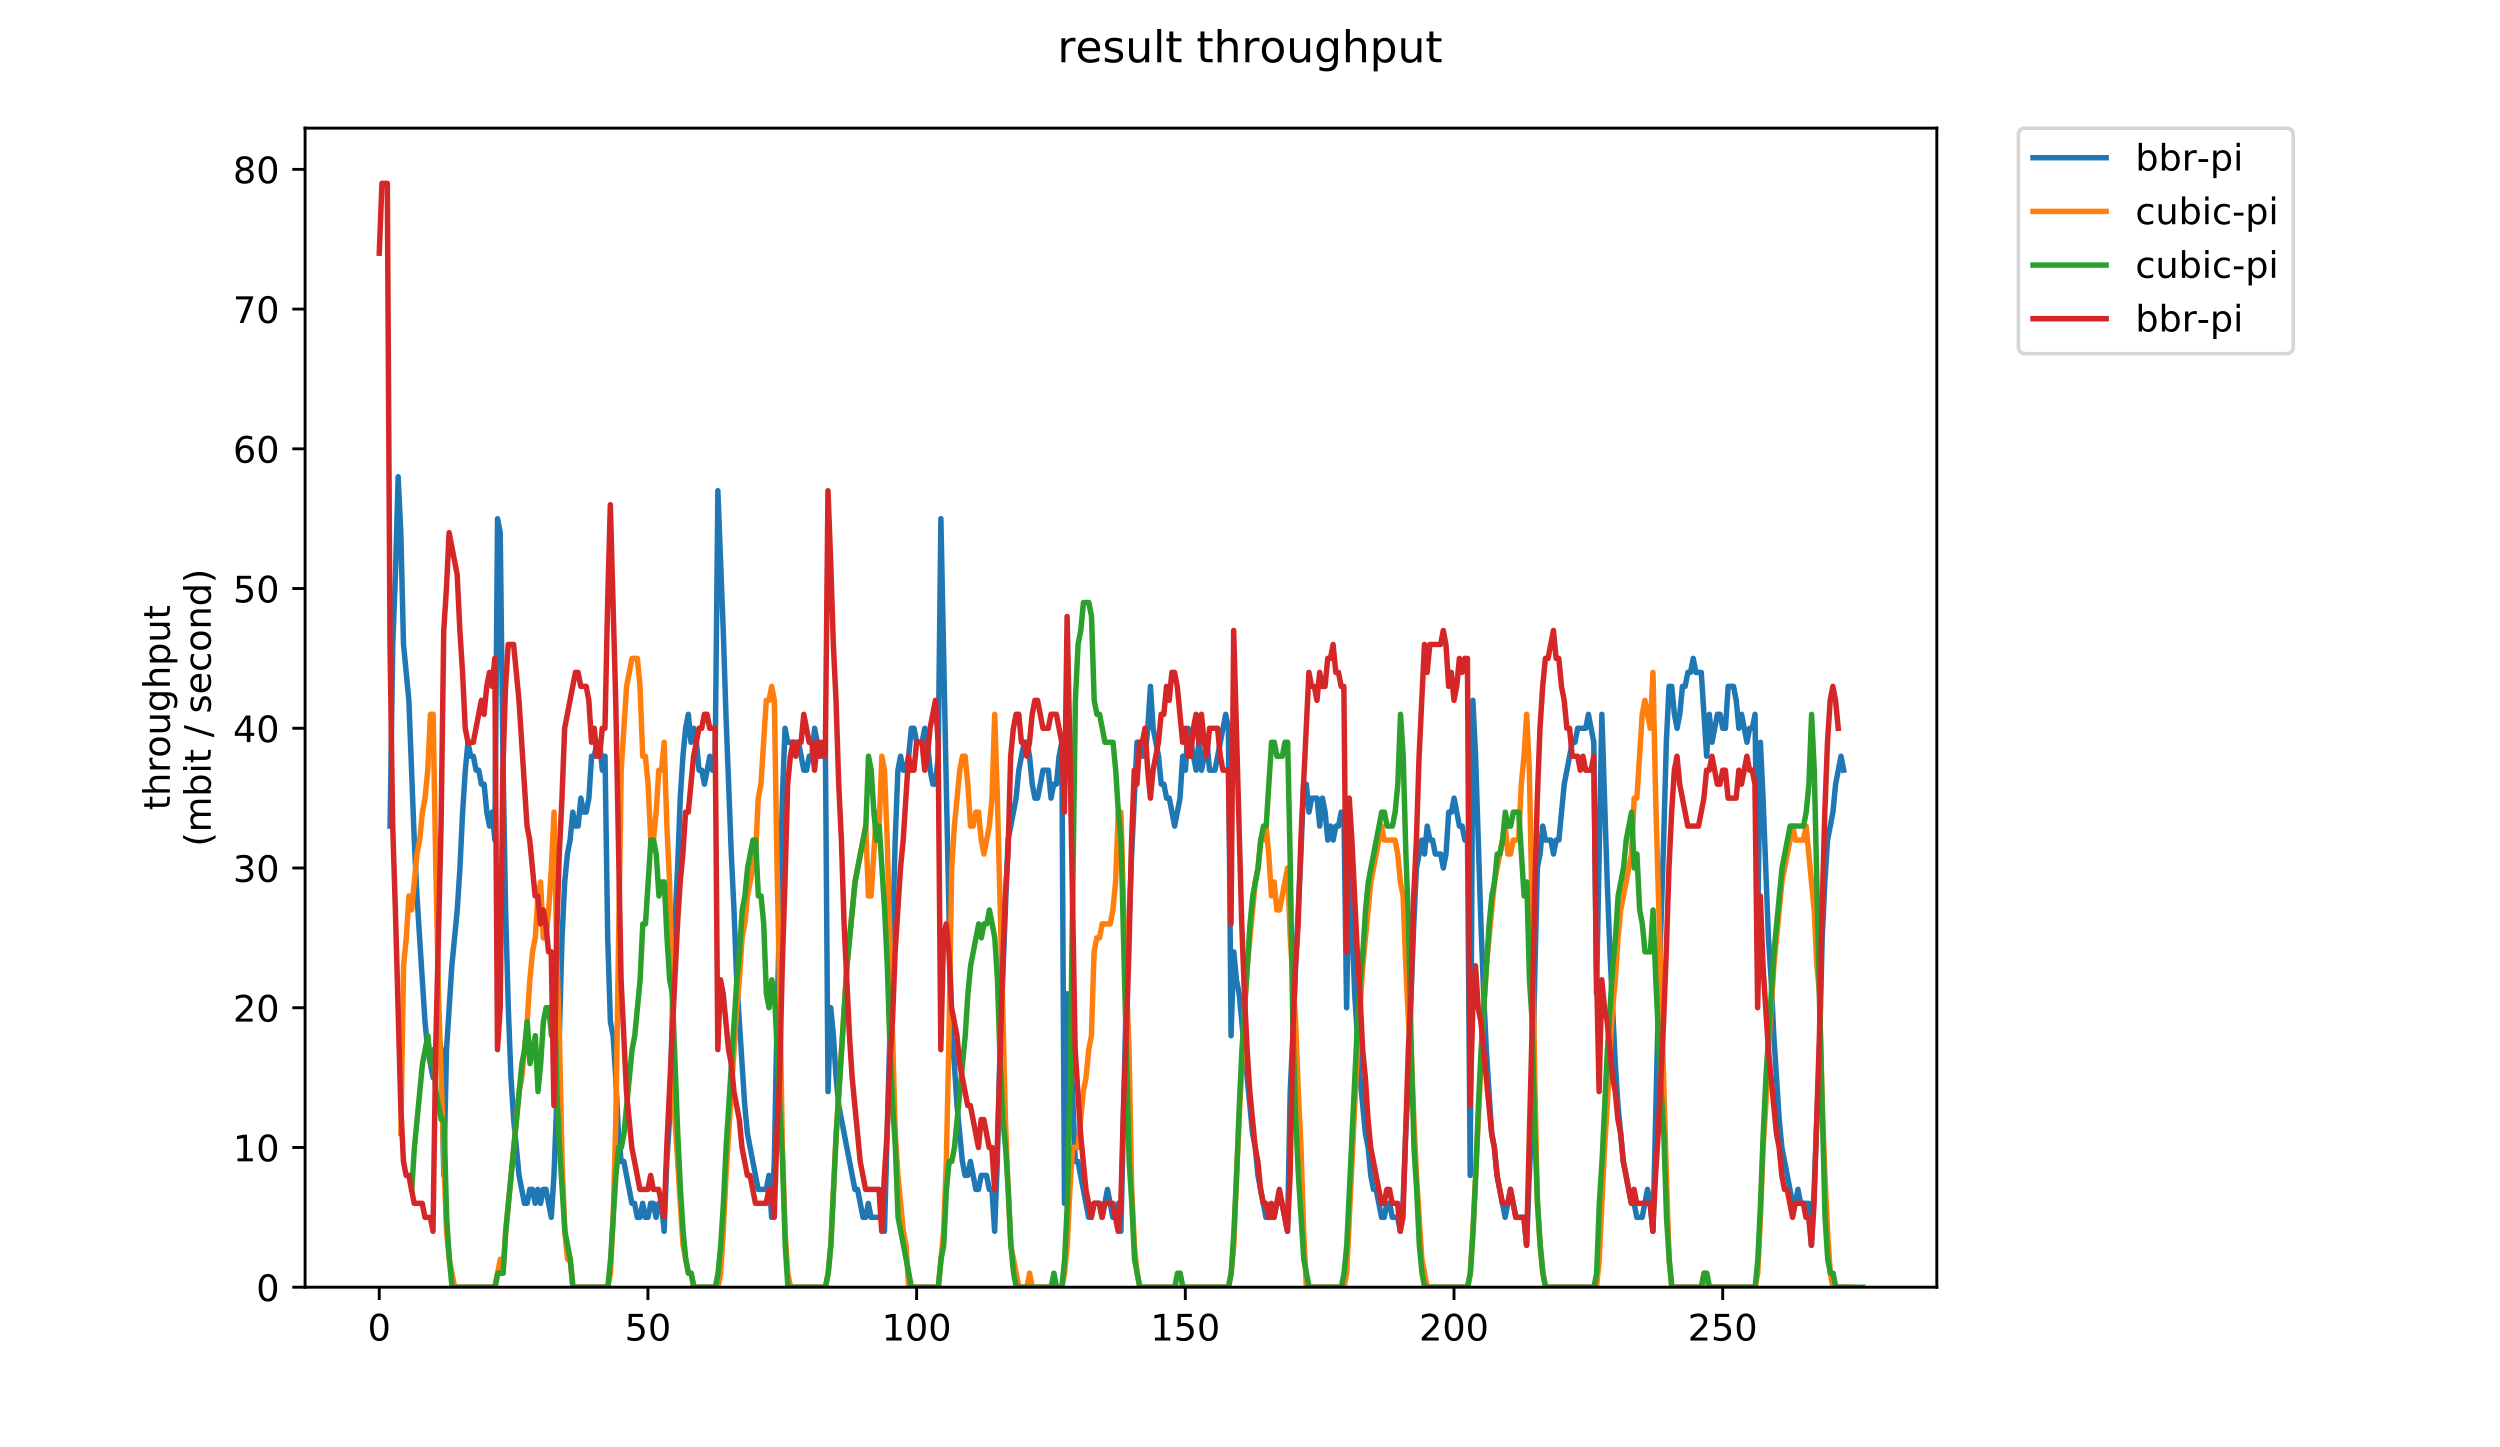 <?xml version="1.0" encoding="utf-8" standalone="no"?>
<!DOCTYPE svg PUBLIC "-//W3C//DTD SVG 1.1//EN"
  "http://www.w3.org/Graphics/SVG/1.1/DTD/svg11.dtd">
<!-- Created with matplotlib (https://matplotlib.org/) -->
<svg height="396pt" version="1.1" viewBox="0 0 684 396" width="684pt" xmlns="http://www.w3.org/2000/svg" xmlns:xlink="http://www.w3.org/1999/xlink">
 <defs>
  <style type="text/css">
*{stroke-linecap:butt;stroke-linejoin:round;}
  </style>
 </defs>
 <g id="figure_1">
  <g id="patch_1">
   <path d="M 0 396 
L 684 396 
L 684 0 
L 0 0 
z
" style="fill:#ffffff;"/>
  </g>
  <g id="axes_1">
   <g id="patch_2">
    <path d="M 83.472 352.174 
L 529.913 352.174 
L 529.913 35.062 
L 83.472 35.062 
z
" style="fill:#ffffff;"/>
   </g>
   <g id="matplotlib.axis_1">
    <g id="xtick_1">
     <g id="line2d_1">
      <defs>
       <path d="M 0 0 
L 0 3.5 
" id="m34a1f34548" style="stroke:#000000;stroke-width:0.8;"/>
      </defs>
      <g>
       <use style="stroke:#000000;stroke-width:0.8;" x="103.762" xlink:href="#m34a1f34548" y="352.174"/>
      </g>
     </g>
     <g id="text_1">
      <!-- 0 -->
      <defs>
       <path d="M 31.781 66.406 
Q 24.172 66.406 20.328 58.906 
Q 16.5 51.422 16.5 36.375 
Q 16.5 21.391 20.328 13.891 
Q 24.172 6.391 31.781 6.391 
Q 39.453 6.391 43.281 13.891 
Q 47.125 21.391 47.125 36.375 
Q 47.125 51.422 43.281 58.906 
Q 39.453 66.406 31.781 66.406 
z
M 31.781 74.219 
Q 44.047 74.219 50.516 64.516 
Q 56.984 54.828 56.984 36.375 
Q 56.984 17.969 50.516 8.266 
Q 44.047 -1.422 31.781 -1.422 
Q 19.531 -1.422 13.062 8.266 
Q 6.594 17.969 6.594 36.375 
Q 6.594 54.828 13.062 64.516 
Q 19.531 74.219 31.781 74.219 
z
" id="DejaVuSans-48"/>
      </defs>
      <g transform="translate(100.581 366.773)scale(0.1 -0.1)">
       <use xlink:href="#DejaVuSans-48"/>
      </g>
     </g>
    </g>
    <g id="xtick_2">
     <g id="line2d_2">
      <g>
       <use style="stroke:#000000;stroke-width:0.8;" x="177.275" xlink:href="#m34a1f34548" y="352.174"/>
      </g>
     </g>
     <g id="text_2">
      <!-- 50 -->
      <defs>
       <path d="M 10.797 72.906 
L 49.516 72.906 
L 49.516 64.594 
L 19.828 64.594 
L 19.828 46.734 
Q 21.969 47.469 24.109 47.828 
Q 26.266 48.188 28.422 48.188 
Q 40.625 48.188 47.75 41.5 
Q 54.891 34.812 54.891 23.391 
Q 54.891 11.625 47.562 5.094 
Q 40.234 -1.422 26.906 -1.422 
Q 22.312 -1.422 17.547 -0.641 
Q 12.797 0.141 7.719 1.703 
L 7.719 11.625 
Q 12.109 9.234 16.797 8.062 
Q 21.484 6.891 26.703 6.891 
Q 35.156 6.891 40.078 11.328 
Q 45.016 15.766 45.016 23.391 
Q 45.016 31 40.078 35.438 
Q 35.156 39.891 26.703 39.891 
Q 22.75 39.891 18.812 39.016 
Q 14.891 38.141 10.797 36.281 
z
" id="DejaVuSans-53"/>
      </defs>
      <g transform="translate(170.913 366.773)scale(0.1 -0.1)">
       <use xlink:href="#DejaVuSans-53"/>
       <use x="63.623" xlink:href="#DejaVuSans-48"/>
      </g>
     </g>
    </g>
    <g id="xtick_3">
     <g id="line2d_3">
      <g>
       <use style="stroke:#000000;stroke-width:0.8;" x="250.788" xlink:href="#m34a1f34548" y="352.174"/>
      </g>
     </g>
     <g id="text_3">
      <!-- 100 -->
      <defs>
       <path d="M 12.406 8.297 
L 28.516 8.297 
L 28.516 63.922 
L 10.984 60.406 
L 10.984 69.391 
L 28.422 72.906 
L 38.281 72.906 
L 38.281 8.297 
L 54.391 8.297 
L 54.391 0 
L 12.406 0 
z
" id="DejaVuSans-49"/>
      </defs>
      <g transform="translate(241.244 366.773)scale(0.1 -0.1)">
       <use xlink:href="#DejaVuSans-49"/>
       <use x="63.623" xlink:href="#DejaVuSans-48"/>
       <use x="127.246" xlink:href="#DejaVuSans-48"/>
      </g>
     </g>
    </g>
    <g id="xtick_4">
     <g id="line2d_4">
      <g>
       <use style="stroke:#000000;stroke-width:0.8;" x="324.301" xlink:href="#m34a1f34548" y="352.174"/>
      </g>
     </g>
     <g id="text_4">
      <!-- 150 -->
      <g transform="translate(314.757 366.773)scale(0.1 -0.1)">
       <use xlink:href="#DejaVuSans-49"/>
       <use x="63.623" xlink:href="#DejaVuSans-53"/>
       <use x="127.246" xlink:href="#DejaVuSans-48"/>
      </g>
     </g>
    </g>
    <g id="xtick_5">
     <g id="line2d_5">
      <g>
       <use style="stroke:#000000;stroke-width:0.8;" x="397.814" xlink:href="#m34a1f34548" y="352.174"/>
      </g>
     </g>
     <g id="text_5">
      <!-- 200 -->
      <defs>
       <path d="M 19.188 8.297 
L 53.609 8.297 
L 53.609 0 
L 7.328 0 
L 7.328 8.297 
Q 12.938 14.109 22.625 23.891 
Q 32.328 33.688 34.812 36.531 
Q 39.547 41.844 41.422 45.531 
Q 43.312 49.219 43.312 52.781 
Q 43.312 58.594 39.234 62.25 
Q 35.156 65.922 28.609 65.922 
Q 23.969 65.922 18.812 64.312 
Q 13.672 62.703 7.812 59.422 
L 7.812 69.391 
Q 13.766 71.781 18.938 73 
Q 24.125 74.219 28.422 74.219 
Q 39.75 74.219 46.484 68.547 
Q 53.219 62.891 53.219 53.422 
Q 53.219 48.922 51.531 44.891 
Q 49.859 40.875 45.406 35.406 
Q 44.188 33.984 37.641 27.219 
Q 31.109 20.453 19.188 8.297 
z
" id="DejaVuSans-50"/>
      </defs>
      <g transform="translate(388.271 366.773)scale(0.1 -0.1)">
       <use xlink:href="#DejaVuSans-50"/>
       <use x="63.623" xlink:href="#DejaVuSans-48"/>
       <use x="127.246" xlink:href="#DejaVuSans-48"/>
      </g>
     </g>
    </g>
    <g id="xtick_6">
     <g id="line2d_6">
      <g>
       <use style="stroke:#000000;stroke-width:0.8;" x="471.327" xlink:href="#m34a1f34548" y="352.174"/>
      </g>
     </g>
     <g id="text_6">
      <!-- 250 -->
      <g transform="translate(461.784 366.773)scale(0.1 -0.1)">
       <use xlink:href="#DejaVuSans-50"/>
       <use x="63.623" xlink:href="#DejaVuSans-53"/>
       <use x="127.246" xlink:href="#DejaVuSans-48"/>
      </g>
     </g>
    </g>
   </g>
   <g id="matplotlib.axis_2">
    <g id="ytick_1">
     <g id="line2d_7">
      <defs>
       <path d="M 0 0 
L -3.5 0 
" id="m0cff75d500" style="stroke:#000000;stroke-width:0.8;"/>
      </defs>
      <g>
       <use style="stroke:#000000;stroke-width:0.8;" x="83.472" xlink:href="#m0cff75d500" y="352.174"/>
      </g>
     </g>
     <g id="text_7">
      <!-- 0 -->
      <g transform="translate(70.11 355.973)scale(0.1 -0.1)">
       <use xlink:href="#DejaVuSans-48"/>
      </g>
     </g>
    </g>
    <g id="ytick_2">
     <g id="line2d_8">
      <g>
       <use style="stroke:#000000;stroke-width:0.8;" x="83.472" xlink:href="#m0cff75d500" y="313.945"/>
      </g>
     </g>
     <g id="text_8">
      <!-- 10 -->
      <g transform="translate(63.747 317.744)scale(0.1 -0.1)">
       <use xlink:href="#DejaVuSans-49"/>
       <use x="63.623" xlink:href="#DejaVuSans-48"/>
      </g>
     </g>
    </g>
    <g id="ytick_3">
     <g id="line2d_9">
      <g>
       <use style="stroke:#000000;stroke-width:0.8;" x="83.472" xlink:href="#m0cff75d500" y="275.716"/>
      </g>
     </g>
     <g id="text_9">
      <!-- 20 -->
      <g transform="translate(63.747 279.515)scale(0.1 -0.1)">
       <use xlink:href="#DejaVuSans-50"/>
       <use x="63.623" xlink:href="#DejaVuSans-48"/>
      </g>
     </g>
    </g>
    <g id="ytick_4">
     <g id="line2d_10">
      <g>
       <use style="stroke:#000000;stroke-width:0.8;" x="83.472" xlink:href="#m0cff75d500" y="237.486"/>
      </g>
     </g>
     <g id="text_10">
      <!-- 30 -->
      <defs>
       <path d="M 40.578 39.312 
Q 47.656 37.797 51.625 33 
Q 55.609 28.219 55.609 21.188 
Q 55.609 10.406 48.188 4.484 
Q 40.766 -1.422 27.094 -1.422 
Q 22.516 -1.422 17.656 -0.516 
Q 12.797 0.391 7.625 2.203 
L 7.625 11.719 
Q 11.719 9.328 16.594 8.109 
Q 21.484 6.891 26.812 6.891 
Q 36.078 6.891 40.938 10.547 
Q 45.797 14.203 45.797 21.188 
Q 45.797 27.641 41.281 31.266 
Q 36.766 34.906 28.719 34.906 
L 20.219 34.906 
L 20.219 43.016 
L 29.109 43.016 
Q 36.375 43.016 40.234 45.922 
Q 44.094 48.828 44.094 54.297 
Q 44.094 59.906 40.109 62.906 
Q 36.141 65.922 28.719 65.922 
Q 24.656 65.922 20.016 65.031 
Q 15.375 64.156 9.812 62.312 
L 9.812 71.094 
Q 15.438 72.656 20.344 73.438 
Q 25.25 74.219 29.594 74.219 
Q 40.828 74.219 47.359 69.109 
Q 53.906 64.016 53.906 55.328 
Q 53.906 49.266 50.438 45.094 
Q 46.969 40.922 40.578 39.312 
z
" id="DejaVuSans-51"/>
      </defs>
      <g transform="translate(63.747 241.286)scale(0.1 -0.1)">
       <use xlink:href="#DejaVuSans-51"/>
       <use x="63.623" xlink:href="#DejaVuSans-48"/>
      </g>
     </g>
    </g>
    <g id="ytick_5">
     <g id="line2d_11">
      <g>
       <use style="stroke:#000000;stroke-width:0.8;" x="83.472" xlink:href="#m0cff75d500" y="199.257"/>
      </g>
     </g>
     <g id="text_11">
      <!-- 40 -->
      <defs>
       <path d="M 37.797 64.312 
L 12.891 25.391 
L 37.797 25.391 
z
M 35.203 72.906 
L 47.609 72.906 
L 47.609 25.391 
L 58.016 25.391 
L 58.016 17.188 
L 47.609 17.188 
L 47.609 0 
L 37.797 0 
L 37.797 17.188 
L 4.891 17.188 
L 4.891 26.703 
z
" id="DejaVuSans-52"/>
      </defs>
      <g transform="translate(63.747 203.056)scale(0.1 -0.1)">
       <use xlink:href="#DejaVuSans-52"/>
       <use x="63.623" xlink:href="#DejaVuSans-48"/>
      </g>
     </g>
    </g>
    <g id="ytick_6">
     <g id="line2d_12">
      <g>
       <use style="stroke:#000000;stroke-width:0.8;" x="83.472" xlink:href="#m0cff75d500" y="161.028"/>
      </g>
     </g>
     <g id="text_12">
      <!-- 50 -->
      <g transform="translate(63.747 164.827)scale(0.1 -0.1)">
       <use xlink:href="#DejaVuSans-53"/>
       <use x="63.623" xlink:href="#DejaVuSans-48"/>
      </g>
     </g>
    </g>
    <g id="ytick_7">
     <g id="line2d_13">
      <g>
       <use style="stroke:#000000;stroke-width:0.8;" x="83.472" xlink:href="#m0cff75d500" y="122.799"/>
      </g>
     </g>
     <g id="text_13">
      <!-- 60 -->
      <defs>
       <path d="M 33.016 40.375 
Q 26.375 40.375 22.484 35.828 
Q 18.609 31.297 18.609 23.391 
Q 18.609 15.531 22.484 10.953 
Q 26.375 6.391 33.016 6.391 
Q 39.656 6.391 43.531 10.953 
Q 47.406 15.531 47.406 23.391 
Q 47.406 31.297 43.531 35.828 
Q 39.656 40.375 33.016 40.375 
z
M 52.594 71.297 
L 52.594 62.312 
Q 48.875 64.062 45.094 64.984 
Q 41.312 65.922 37.594 65.922 
Q 27.828 65.922 22.672 59.328 
Q 17.531 52.734 16.797 39.406 
Q 19.672 43.656 24.016 45.922 
Q 28.375 48.188 33.594 48.188 
Q 44.578 48.188 50.953 41.516 
Q 57.328 34.859 57.328 23.391 
Q 57.328 12.156 50.688 5.359 
Q 44.047 -1.422 33.016 -1.422 
Q 20.359 -1.422 13.672 8.266 
Q 6.984 17.969 6.984 36.375 
Q 6.984 53.656 15.188 63.938 
Q 23.391 74.219 37.203 74.219 
Q 40.922 74.219 44.703 73.484 
Q 48.484 72.75 52.594 71.297 
z
" id="DejaVuSans-54"/>
      </defs>
      <g transform="translate(63.747 126.598)scale(0.1 -0.1)">
       <use xlink:href="#DejaVuSans-54"/>
       <use x="63.623" xlink:href="#DejaVuSans-48"/>
      </g>
     </g>
    </g>
    <g id="ytick_8">
     <g id="line2d_14">
      <g>
       <use style="stroke:#000000;stroke-width:0.8;" x="83.472" xlink:href="#m0cff75d500" y="84.569"/>
      </g>
     </g>
     <g id="text_14">
      <!-- 70 -->
      <defs>
       <path d="M 8.203 72.906 
L 55.078 72.906 
L 55.078 68.703 
L 28.609 0 
L 18.312 0 
L 43.219 64.594 
L 8.203 64.594 
z
" id="DejaVuSans-55"/>
      </defs>
      <g transform="translate(63.747 88.369)scale(0.1 -0.1)">
       <use xlink:href="#DejaVuSans-55"/>
       <use x="63.623" xlink:href="#DejaVuSans-48"/>
      </g>
     </g>
    </g>
    <g id="ytick_9">
     <g id="line2d_15">
      <g>
       <use style="stroke:#000000;stroke-width:0.8;" x="83.472" xlink:href="#m0cff75d500" y="46.34"/>
      </g>
     </g>
     <g id="text_15">
      <!-- 80 -->
      <defs>
       <path d="M 31.781 34.625 
Q 24.75 34.625 20.719 30.859 
Q 16.703 27.094 16.703 20.516 
Q 16.703 13.922 20.719 10.156 
Q 24.75 6.391 31.781 6.391 
Q 38.812 6.391 42.859 10.172 
Q 46.922 13.969 46.922 20.516 
Q 46.922 27.094 42.891 30.859 
Q 38.875 34.625 31.781 34.625 
z
M 21.922 38.812 
Q 15.578 40.375 12.031 44.719 
Q 8.5 49.078 8.5 55.328 
Q 8.5 64.062 14.719 69.141 
Q 20.953 74.219 31.781 74.219 
Q 42.672 74.219 48.875 69.141 
Q 55.078 64.062 55.078 55.328 
Q 55.078 49.078 51.531 44.719 
Q 48 40.375 41.703 38.812 
Q 48.828 37.156 52.797 32.312 
Q 56.781 27.484 56.781 20.516 
Q 56.781 9.906 50.312 4.234 
Q 43.844 -1.422 31.781 -1.422 
Q 19.734 -1.422 13.25 4.234 
Q 6.781 9.906 6.781 20.516 
Q 6.781 27.484 10.781 32.312 
Q 14.797 37.156 21.922 38.812 
z
M 18.312 54.391 
Q 18.312 48.734 21.844 45.562 
Q 25.391 42.391 31.781 42.391 
Q 38.141 42.391 41.719 45.562 
Q 45.312 48.734 45.312 54.391 
Q 45.312 60.062 41.719 63.234 
Q 38.141 66.406 31.781 66.406 
Q 25.391 66.406 21.844 63.234 
Q 18.312 60.062 18.312 54.391 
z
" id="DejaVuSans-56"/>
      </defs>
      <g transform="translate(63.747 50.139)scale(0.1 -0.1)">
       <use xlink:href="#DejaVuSans-56"/>
       <use x="63.623" xlink:href="#DejaVuSans-48"/>
      </g>
     </g>
    </g>
    <g id="text_16">
     <!-- throughput -->
     <defs>
      <path d="M 18.312 70.219 
L 18.312 54.688 
L 36.812 54.688 
L 36.812 47.703 
L 18.312 47.703 
L 18.312 18.016 
Q 18.312 11.328 20.141 9.422 
Q 21.969 7.516 27.594 7.516 
L 36.812 7.516 
L 36.812 0 
L 27.594 0 
Q 17.188 0 13.234 3.875 
Q 9.281 7.766 9.281 18.016 
L 9.281 47.703 
L 2.688 47.703 
L 2.688 54.688 
L 9.281 54.688 
L 9.281 70.219 
z
" id="DejaVuSans-116"/>
      <path d="M 54.891 33.016 
L 54.891 0 
L 45.906 0 
L 45.906 32.719 
Q 45.906 40.484 42.875 44.328 
Q 39.844 48.188 33.797 48.188 
Q 26.516 48.188 22.312 43.547 
Q 18.109 38.922 18.109 30.906 
L 18.109 0 
L 9.078 0 
L 9.078 75.984 
L 18.109 75.984 
L 18.109 46.188 
Q 21.344 51.125 25.703 53.562 
Q 30.078 56 35.797 56 
Q 45.219 56 50.047 50.172 
Q 54.891 44.344 54.891 33.016 
z
" id="DejaVuSans-104"/>
      <path d="M 41.109 46.297 
Q 39.594 47.172 37.812 47.578 
Q 36.031 48 33.891 48 
Q 26.266 48 22.188 43.047 
Q 18.109 38.094 18.109 28.812 
L 18.109 0 
L 9.078 0 
L 9.078 54.688 
L 18.109 54.688 
L 18.109 46.188 
Q 20.953 51.172 25.484 53.578 
Q 30.031 56 36.531 56 
Q 37.453 56 38.578 55.875 
Q 39.703 55.766 41.062 55.516 
z
" id="DejaVuSans-114"/>
      <path d="M 30.609 48.391 
Q 23.391 48.391 19.188 42.75 
Q 14.984 37.109 14.984 27.297 
Q 14.984 17.484 19.156 11.844 
Q 23.344 6.203 30.609 6.203 
Q 37.797 6.203 41.984 11.859 
Q 46.188 17.531 46.188 27.297 
Q 46.188 37.016 41.984 42.703 
Q 37.797 48.391 30.609 48.391 
z
M 30.609 56 
Q 42.328 56 49.016 48.375 
Q 55.719 40.766 55.719 27.297 
Q 55.719 13.875 49.016 6.219 
Q 42.328 -1.422 30.609 -1.422 
Q 18.844 -1.422 12.172 6.219 
Q 5.516 13.875 5.516 27.297 
Q 5.516 40.766 12.172 48.375 
Q 18.844 56 30.609 56 
z
" id="DejaVuSans-111"/>
      <path d="M 8.5 21.578 
L 8.5 54.688 
L 17.484 54.688 
L 17.484 21.922 
Q 17.484 14.156 20.5 10.266 
Q 23.531 6.391 29.594 6.391 
Q 36.859 6.391 41.078 11.031 
Q 45.312 15.672 45.312 23.688 
L 45.312 54.688 
L 54.297 54.688 
L 54.297 0 
L 45.312 0 
L 45.312 8.406 
Q 42.047 3.422 37.719 1 
Q 33.406 -1.422 27.688 -1.422 
Q 18.266 -1.422 13.375 4.438 
Q 8.5 10.297 8.5 21.578 
z
M 31.109 56 
z
" id="DejaVuSans-117"/>
      <path d="M 45.406 27.984 
Q 45.406 37.75 41.375 43.109 
Q 37.359 48.484 30.078 48.484 
Q 22.859 48.484 18.828 43.109 
Q 14.797 37.75 14.797 27.984 
Q 14.797 18.266 18.828 12.891 
Q 22.859 7.516 30.078 7.516 
Q 37.359 7.516 41.375 12.891 
Q 45.406 18.266 45.406 27.984 
z
M 54.391 6.781 
Q 54.391 -7.172 48.188 -13.984 
Q 42 -20.797 29.203 -20.797 
Q 24.469 -20.797 20.266 -20.094 
Q 16.062 -19.391 12.109 -17.922 
L 12.109 -9.188 
Q 16.062 -11.328 19.922 -12.344 
Q 23.781 -13.375 27.781 -13.375 
Q 36.625 -13.375 41.016 -8.766 
Q 45.406 -4.156 45.406 5.172 
L 45.406 9.625 
Q 42.625 4.781 38.281 2.391 
Q 33.938 0 27.875 0 
Q 17.828 0 11.672 7.656 
Q 5.516 15.328 5.516 27.984 
Q 5.516 40.672 11.672 48.328 
Q 17.828 56 27.875 56 
Q 33.938 56 38.281 53.609 
Q 42.625 51.219 45.406 46.391 
L 45.406 54.688 
L 54.391 54.688 
z
" id="DejaVuSans-103"/>
      <path d="M 18.109 8.203 
L 18.109 -20.797 
L 9.078 -20.797 
L 9.078 54.688 
L 18.109 54.688 
L 18.109 46.391 
Q 20.953 51.266 25.266 53.625 
Q 29.594 56 35.594 56 
Q 45.562 56 51.781 48.094 
Q 58.016 40.188 58.016 27.297 
Q 58.016 14.406 51.781 6.484 
Q 45.562 -1.422 35.594 -1.422 
Q 29.594 -1.422 25.266 0.953 
Q 20.953 3.328 18.109 8.203 
z
M 48.688 27.297 
Q 48.688 37.203 44.609 42.844 
Q 40.531 48.484 33.406 48.484 
Q 26.266 48.484 22.188 42.844 
Q 18.109 37.203 18.109 27.297 
Q 18.109 17.391 22.188 11.75 
Q 26.266 6.109 33.406 6.109 
Q 40.531 6.109 44.609 11.75 
Q 48.688 17.391 48.688 27.297 
z
" id="DejaVuSans-112"/>
     </defs>
     <g transform="translate(46.47 221.675)rotate(-90)scale(0.1 -0.1)">
      <use xlink:href="#DejaVuSans-116"/>
      <use x="39.209" xlink:href="#DejaVuSans-104"/>
      <use x="102.588" xlink:href="#DejaVuSans-114"/>
      <use x="143.67" xlink:href="#DejaVuSans-111"/>
      <use x="204.852" xlink:href="#DejaVuSans-117"/>
      <use x="268.23" xlink:href="#DejaVuSans-103"/>
      <use x="331.707" xlink:href="#DejaVuSans-104"/>
      <use x="395.086" xlink:href="#DejaVuSans-112"/>
      <use x="458.562" xlink:href="#DejaVuSans-117"/>
      <use x="521.941" xlink:href="#DejaVuSans-116"/>
     </g>
     <!-- (mbit / second) -->
     <defs>
      <path d="M 31 75.875 
Q 24.469 64.656 21.281 53.656 
Q 18.109 42.672 18.109 31.391 
Q 18.109 20.125 21.312 9.062 
Q 24.516 -2 31 -13.188 
L 23.188 -13.188 
Q 15.875 -1.703 12.234 9.375 
Q 8.594 20.453 8.594 31.391 
Q 8.594 42.281 12.203 53.312 
Q 15.828 64.359 23.188 75.875 
z
" id="DejaVuSans-40"/>
      <path d="M 52 44.188 
Q 55.375 50.25 60.062 53.125 
Q 64.75 56 71.094 56 
Q 79.641 56 84.281 50.016 
Q 88.922 44.047 88.922 33.016 
L 88.922 0 
L 79.891 0 
L 79.891 32.719 
Q 79.891 40.578 77.094 44.375 
Q 74.312 48.188 68.609 48.188 
Q 61.625 48.188 57.562 43.547 
Q 53.516 38.922 53.516 30.906 
L 53.516 0 
L 44.484 0 
L 44.484 32.719 
Q 44.484 40.625 41.703 44.406 
Q 38.922 48.188 33.109 48.188 
Q 26.219 48.188 22.156 43.531 
Q 18.109 38.875 18.109 30.906 
L 18.109 0 
L 9.078 0 
L 9.078 54.688 
L 18.109 54.688 
L 18.109 46.188 
Q 21.188 51.219 25.484 53.609 
Q 29.781 56 35.688 56 
Q 41.656 56 45.828 52.969 
Q 50 49.953 52 44.188 
z
" id="DejaVuSans-109"/>
      <path d="M 48.688 27.297 
Q 48.688 37.203 44.609 42.844 
Q 40.531 48.484 33.406 48.484 
Q 26.266 48.484 22.188 42.844 
Q 18.109 37.203 18.109 27.297 
Q 18.109 17.391 22.188 11.75 
Q 26.266 6.109 33.406 6.109 
Q 40.531 6.109 44.609 11.75 
Q 48.688 17.391 48.688 27.297 
z
M 18.109 46.391 
Q 20.953 51.266 25.266 53.625 
Q 29.594 56 35.594 56 
Q 45.562 56 51.781 48.094 
Q 58.016 40.188 58.016 27.297 
Q 58.016 14.406 51.781 6.484 
Q 45.562 -1.422 35.594 -1.422 
Q 29.594 -1.422 25.266 0.953 
Q 20.953 3.328 18.109 8.203 
L 18.109 0 
L 9.078 0 
L 9.078 75.984 
L 18.109 75.984 
z
" id="DejaVuSans-98"/>
      <path d="M 9.422 54.688 
L 18.406 54.688 
L 18.406 0 
L 9.422 0 
z
M 9.422 75.984 
L 18.406 75.984 
L 18.406 64.594 
L 9.422 64.594 
z
" id="DejaVuSans-105"/>
      <path id="DejaVuSans-32"/>
      <path d="M 25.391 72.906 
L 33.688 72.906 
L 8.297 -9.281 
L 0 -9.281 
z
" id="DejaVuSans-47"/>
      <path d="M 44.281 53.078 
L 44.281 44.578 
Q 40.484 46.531 36.375 47.5 
Q 32.281 48.484 27.875 48.484 
Q 21.188 48.484 17.844 46.438 
Q 14.5 44.391 14.5 40.281 
Q 14.5 37.156 16.891 35.375 
Q 19.281 33.594 26.516 31.984 
L 29.594 31.297 
Q 39.156 29.25 43.188 25.516 
Q 47.219 21.781 47.219 15.094 
Q 47.219 7.469 41.188 3.016 
Q 35.156 -1.422 24.609 -1.422 
Q 20.219 -1.422 15.453 -0.562 
Q 10.688 0.297 5.422 2 
L 5.422 11.281 
Q 10.406 8.688 15.234 7.391 
Q 20.062 6.109 24.812 6.109 
Q 31.156 6.109 34.562 8.281 
Q 37.984 10.453 37.984 14.406 
Q 37.984 18.062 35.516 20.016 
Q 33.062 21.969 24.703 23.781 
L 21.578 24.516 
Q 13.234 26.266 9.516 29.906 
Q 5.812 33.547 5.812 39.891 
Q 5.812 47.609 11.281 51.797 
Q 16.75 56 26.812 56 
Q 31.781 56 36.172 55.266 
Q 40.578 54.547 44.281 53.078 
z
" id="DejaVuSans-115"/>
      <path d="M 56.203 29.594 
L 56.203 25.203 
L 14.891 25.203 
Q 15.484 15.922 20.484 11.062 
Q 25.484 6.203 34.422 6.203 
Q 39.594 6.203 44.453 7.469 
Q 49.312 8.734 54.109 11.281 
L 54.109 2.781 
Q 49.266 0.734 44.188 -0.344 
Q 39.109 -1.422 33.891 -1.422 
Q 20.797 -1.422 13.156 6.188 
Q 5.516 13.812 5.516 26.812 
Q 5.516 40.234 12.766 48.109 
Q 20.016 56 32.328 56 
Q 43.359 56 49.781 48.891 
Q 56.203 41.797 56.203 29.594 
z
M 47.219 32.234 
Q 47.125 39.594 43.094 43.984 
Q 39.062 48.391 32.422 48.391 
Q 24.906 48.391 20.391 44.141 
Q 15.875 39.891 15.188 32.172 
z
" id="DejaVuSans-101"/>
      <path d="M 48.781 52.594 
L 48.781 44.188 
Q 44.969 46.297 41.141 47.344 
Q 37.312 48.391 33.406 48.391 
Q 24.656 48.391 19.812 42.844 
Q 14.984 37.312 14.984 27.297 
Q 14.984 17.281 19.812 11.734 
Q 24.656 6.203 33.406 6.203 
Q 37.312 6.203 41.141 7.25 
Q 44.969 8.297 48.781 10.406 
L 48.781 2.094 
Q 45.016 0.344 40.984 -0.531 
Q 36.969 -1.422 32.422 -1.422 
Q 20.062 -1.422 12.781 6.344 
Q 5.516 14.109 5.516 27.297 
Q 5.516 40.672 12.859 48.328 
Q 20.219 56 33.016 56 
Q 37.156 56 41.109 55.141 
Q 45.062 54.297 48.781 52.594 
z
" id="DejaVuSans-99"/>
      <path d="M 54.891 33.016 
L 54.891 0 
L 45.906 0 
L 45.906 32.719 
Q 45.906 40.484 42.875 44.328 
Q 39.844 48.188 33.797 48.188 
Q 26.516 48.188 22.312 43.547 
Q 18.109 38.922 18.109 30.906 
L 18.109 0 
L 9.078 0 
L 9.078 54.688 
L 18.109 54.688 
L 18.109 46.188 
Q 21.344 51.125 25.703 53.562 
Q 30.078 56 35.797 56 
Q 45.219 56 50.047 50.172 
Q 54.891 44.344 54.891 33.016 
z
" id="DejaVuSans-110"/>
      <path d="M 45.406 46.391 
L 45.406 75.984 
L 54.391 75.984 
L 54.391 0 
L 45.406 0 
L 45.406 8.203 
Q 42.578 3.328 38.25 0.953 
Q 33.938 -1.422 27.875 -1.422 
Q 17.969 -1.422 11.734 6.484 
Q 5.516 14.406 5.516 27.297 
Q 5.516 40.188 11.734 48.094 
Q 17.969 56 27.875 56 
Q 33.938 56 38.25 53.625 
Q 42.578 51.266 45.406 46.391 
z
M 14.797 27.297 
Q 14.797 17.391 18.875 11.75 
Q 22.953 6.109 30.078 6.109 
Q 37.203 6.109 41.297 11.75 
Q 45.406 17.391 45.406 27.297 
Q 45.406 37.203 41.297 42.844 
Q 37.203 48.484 30.078 48.484 
Q 22.953 48.484 18.875 42.844 
Q 14.797 37.203 14.797 27.297 
z
" id="DejaVuSans-100"/>
      <path d="M 8.016 75.875 
L 15.828 75.875 
Q 23.141 64.359 26.781 53.312 
Q 30.422 42.281 30.422 31.391 
Q 30.422 20.453 26.781 9.375 
Q 23.141 -1.703 15.828 -13.188 
L 8.016 -13.188 
Q 14.5 -2 17.703 9.062 
Q 20.906 20.125 20.906 31.391 
Q 20.906 42.672 17.703 53.656 
Q 14.5 64.656 8.016 75.875 
z
" id="DejaVuSans-41"/>
     </defs>
     <g transform="translate(57.668 231.609)rotate(-90)scale(0.1 -0.1)">
      <use xlink:href="#DejaVuSans-40"/>
      <use x="39.014" xlink:href="#DejaVuSans-109"/>
      <use x="136.426" xlink:href="#DejaVuSans-98"/>
      <use x="199.902" xlink:href="#DejaVuSans-105"/>
      <use x="227.686" xlink:href="#DejaVuSans-116"/>
      <use x="266.895" xlink:href="#DejaVuSans-32"/>
      <use x="298.682" xlink:href="#DejaVuSans-47"/>
      <use x="332.373" xlink:href="#DejaVuSans-32"/>
      <use x="364.16" xlink:href="#DejaVuSans-115"/>
      <use x="416.26" xlink:href="#DejaVuSans-101"/>
      <use x="477.783" xlink:href="#DejaVuSans-99"/>
      <use x="532.764" xlink:href="#DejaVuSans-111"/>
      <use x="593.945" xlink:href="#DejaVuSans-110"/>
      <use x="657.324" xlink:href="#DejaVuSans-100"/>
      <use x="720.801" xlink:href="#DejaVuSans-41"/>
     </g>
    </g>
   </g>
   <g id="line2d_16">
    <path clip-path="url(#p945e466f0a)" d="M 106.723 226.018 
L 107.458 176.32 
L 108.194 157.205 
L 108.929 130.444 
L 109.664 145.736 
L 110.399 176.32 
L 111.869 191.611 
L 113.339 229.841 
L 114.075 245.132 
L 116.28 279.539 
L 117.015 287.184 
L 118.485 294.83 
L 119.22 287.184 
L 119.956 283.362 
L 120.691 287.184 
L 121.426 321.591 
L 122.161 287.184 
L 123.631 264.247 
L 125.102 248.955 
L 125.837 237.486 
L 126.572 222.195 
L 127.307 210.726 
L 128.042 203.08 
L 128.777 206.903 
L 129.512 206.903 
L 130.247 210.726 
L 130.983 210.726 
L 131.718 214.549 
L 132.453 214.549 
L 133.188 222.195 
L 133.923 226.018 
L 134.658 222.195 
L 135.393 229.841 
L 136.128 141.913 
L 136.864 145.736 
L 137.599 206.903 
L 138.334 248.955 
L 139.069 275.716 
L 139.804 294.83 
L 140.539 306.299 
L 142.01 321.591 
L 143.48 329.237 
L 144.215 329.237 
L 144.95 325.414 
L 145.685 325.414 
L 146.42 329.237 
L 147.155 325.414 
L 147.891 329.237 
L 148.626 325.414 
L 149.361 325.414 
L 150.831 333.06 
L 151.566 321.591 
L 153.036 283.362 
L 153.772 256.601 
L 154.507 241.309 
L 155.242 233.663 
L 155.977 229.841 
L 156.712 222.195 
L 157.447 226.018 
L 158.182 226.018 
L 158.918 218.372 
L 159.653 222.195 
L 160.388 222.195 
L 161.123 218.372 
L 161.858 206.903 
L 162.593 206.903 
L 163.328 203.08 
L 164.063 203.08 
L 164.799 210.726 
L 165.534 206.903 
L 166.269 256.601 
L 167.004 279.539 
L 167.739 283.362 
L 168.474 294.83 
L 169.209 310.122 
L 169.944 317.768 
L 170.68 317.768 
L 172.885 329.237 
L 173.62 329.237 
L 174.355 333.06 
L 175.09 333.06 
L 175.826 329.237 
L 176.561 333.06 
L 177.296 333.06 
L 178.031 329.237 
L 178.766 329.237 
L 179.501 333.06 
L 180.236 329.237 
L 180.971 329.237 
L 181.707 336.882 
L 182.442 317.768 
L 183.177 306.299 
L 184.647 252.778 
L 185.382 237.486 
L 186.117 218.372 
L 186.852 206.903 
L 187.588 199.257 
L 188.323 195.434 
L 189.058 203.08 
L 189.793 199.257 
L 190.528 203.08 
L 191.263 210.726 
L 191.998 210.726 
L 192.734 214.549 
L 194.204 206.903 
L 194.939 210.726 
L 195.674 206.903 
L 196.409 134.267 
L 197.879 172.497 
L 198.615 195.434 
L 200.085 233.663 
L 200.82 248.955 
L 201.555 268.07 
L 203.76 302.476 
L 204.496 310.122 
L 207.436 325.414 
L 209.641 325.414 
L 210.377 321.591 
L 211.112 333.06 
L 211.847 317.768 
L 212.582 279.539 
L 214.052 218.372 
L 214.787 199.257 
L 215.523 203.08 
L 218.463 203.08 
L 219.933 210.726 
L 220.668 210.726 
L 221.404 206.903 
L 222.139 206.903 
L 222.874 199.257 
L 223.609 203.08 
L 224.344 203.08 
L 225.079 206.903 
L 225.814 203.08 
L 226.549 298.653 
L 227.285 275.716 
L 228.02 283.362 
L 228.755 294.83 
L 229.49 302.476 
L 233.901 325.414 
L 234.636 325.414 
L 236.106 333.06 
L 236.841 333.06 
L 237.576 329.237 
L 238.312 333.06 
L 241.252 333.06 
L 241.987 336.882 
L 244.928 229.841 
L 245.663 210.726 
L 246.398 206.903 
L 247.133 210.726 
L 247.868 210.726 
L 248.603 206.903 
L 249.339 199.257 
L 250.074 199.257 
L 250.809 203.08 
L 252.279 203.08 
L 253.014 199.257 
L 253.749 203.08 
L 254.484 210.726 
L 255.22 214.549 
L 255.955 214.549 
L 256.69 206.903 
L 257.425 141.913 
L 258.895 214.549 
L 260.365 283.362 
L 261.101 291.007 
L 261.836 302.476 
L 263.306 317.768 
L 264.041 321.591 
L 264.776 321.591 
L 265.511 317.768 
L 266.982 325.414 
L 267.717 325.414 
L 268.452 321.591 
L 269.922 321.591 
L 270.657 325.414 
L 271.392 325.414 
L 272.128 336.882 
L 272.863 317.768 
L 273.598 287.184 
L 275.803 229.841 
L 278.009 218.372 
L 278.744 210.726 
L 280.214 203.08 
L 280.949 203.08 
L 281.684 206.903 
L 282.419 214.549 
L 283.155 218.372 
L 283.89 218.372 
L 285.36 210.726 
L 286.83 210.726 
L 287.565 218.372 
L 288.3 214.549 
L 289.036 214.549 
L 289.771 206.903 
L 290.506 203.08 
L 291.241 329.237 
L 291.976 271.893 
L 292.711 283.362 
L 293.446 298.653 
L 294.181 317.768 
L 294.917 317.768 
L 297.857 333.06 
L 298.592 333.06 
L 299.327 329.237 
L 300.798 329.237 
L 301.533 333.06 
L 303.003 325.414 
L 304.473 333.06 
L 305.208 333.06 
L 305.944 329.237 
L 306.679 336.882 
L 308.149 271.893 
L 309.619 233.663 
L 311.089 203.08 
L 311.825 203.08 
L 312.56 206.903 
L 313.295 206.903 
L 314.03 199.257 
L 314.765 187.788 
L 315.5 199.257 
L 316.971 206.903 
L 317.706 214.549 
L 318.441 214.549 
L 319.176 218.372 
L 319.911 218.372 
L 321.381 226.018 
L 322.852 218.372 
L 323.587 206.903 
L 324.322 210.726 
L 325.057 199.257 
L 327.262 210.726 
L 327.997 203.08 
L 328.733 210.726 
L 330.203 203.08 
L 330.938 210.726 
L 332.408 210.726 
L 335.349 195.434 
L 336.084 199.257 
L 336.819 283.362 
L 337.554 260.424 
L 338.289 268.07 
L 339.024 271.893 
L 342.7 310.122 
L 343.435 313.945 
L 344.17 321.591 
L 346.376 333.06 
L 348.581 333.06 
L 349.316 329.237 
L 350.787 329.237 
L 352.257 336.882 
L 352.992 298.653 
L 353.727 283.362 
L 354.462 264.247 
L 355.932 233.663 
L 356.668 214.549 
L 357.403 214.549 
L 358.138 222.195 
L 358.873 218.372 
L 360.343 218.372 
L 361.078 226.018 
L 361.813 218.372 
L 362.549 222.195 
L 363.284 229.841 
L 364.019 226.018 
L 364.754 229.841 
L 365.489 226.018 
L 366.224 226.018 
L 366.959 222.195 
L 367.694 222.195 
L 368.43 275.716 
L 369.165 233.663 
L 370.635 271.893 
L 372.105 294.83 
L 373.576 310.122 
L 374.311 313.945 
L 375.046 321.591 
L 375.781 325.414 
L 376.516 325.414 
L 377.986 333.06 
L 378.721 333.06 
L 379.457 329.237 
L 380.192 329.237 
L 380.927 333.06 
L 382.397 333.06 
L 383.132 336.882 
L 383.867 329.237 
L 384.602 310.122 
L 385.338 294.83 
L 386.073 271.893 
L 386.808 252.778 
L 387.543 237.486 
L 389.013 229.841 
L 389.748 233.663 
L 390.484 226.018 
L 391.219 229.841 
L 391.954 229.841 
L 392.689 233.663 
L 394.159 233.663 
L 394.894 237.486 
L 395.629 233.663 
L 396.365 222.195 
L 397.1 222.195 
L 397.835 218.372 
L 399.305 226.018 
L 400.04 226.018 
L 400.775 229.841 
L 401.51 229.841 
L 402.246 321.591 
L 402.981 191.611 
L 403.716 206.903 
L 405.186 252.778 
L 405.921 271.893 
L 406.656 287.184 
L 408.127 310.122 
L 408.862 313.945 
L 409.597 321.591 
L 411.802 333.06 
L 413.273 325.414 
L 414.743 333.06 
L 416.948 333.06 
L 417.683 340.705 
L 418.418 321.591 
L 419.154 306.299 
L 419.889 268.07 
L 420.624 237.486 
L 421.359 233.663 
L 422.094 226.018 
L 422.829 229.841 
L 424.3 229.841 
L 425.035 233.663 
L 425.77 229.841 
L 426.505 229.841 
L 427.975 214.549 
L 430.181 203.08 
L 430.916 203.08 
L 431.651 199.257 
L 433.856 199.257 
L 434.591 195.434 
L 436.062 203.08 
L 436.797 271.893 
L 438.267 195.434 
L 439.737 241.309 
L 440.472 260.424 
L 441.943 291.007 
L 442.678 302.476 
L 444.148 317.768 
L 446.353 329.237 
L 447.089 329.237 
L 447.824 333.06 
L 449.294 333.06 
L 450.764 325.414 
L 451.499 329.237 
L 452.234 336.882 
L 453.705 275.716 
L 455.175 229.841 
L 455.91 203.08 
L 456.645 187.788 
L 457.38 187.788 
L 458.116 195.434 
L 458.851 199.257 
L 459.586 195.434 
L 460.321 187.788 
L 461.056 187.788 
L 461.791 183.965 
L 462.526 183.965 
L 463.261 180.143 
L 463.997 183.965 
L 465.467 183.965 
L 466.937 206.903 
L 467.672 195.434 
L 468.407 203.08 
L 469.878 195.434 
L 470.613 195.434 
L 471.348 199.257 
L 472.083 199.257 
L 472.818 187.788 
L 474.288 187.788 
L 475.024 191.611 
L 475.759 199.257 
L 476.494 195.434 
L 477.964 203.08 
L 478.699 199.257 
L 479.434 199.257 
L 480.169 195.434 
L 480.905 252.778 
L 481.64 203.08 
L 482.375 218.372 
L 483.845 256.601 
L 484.58 268.07 
L 485.315 283.362 
L 486.786 306.299 
L 487.521 313.945 
L 490.461 329.237 
L 491.196 329.237 
L 491.932 325.414 
L 492.667 329.237 
L 494.872 329.237 
L 495.607 340.705 
L 496.342 325.414 
L 497.813 287.184 
L 498.548 256.601 
L 499.283 241.309 
L 500.018 229.841 
L 501.488 222.195 
L 502.223 214.549 
L 503.694 206.903 
L 504.429 210.726 
L 504.429 210.726 
" style="fill:none;stroke:#1f77b4;stroke-linecap:square;stroke-width:1.5;"/>
   </g>
   <g id="line2d_17">
    <path clip-path="url(#p945e466f0a)" d="M 109.681 310.122 
L 110.417 264.247 
L 111.152 256.601 
L 111.887 245.132 
L 112.622 248.955 
L 114.092 233.663 
L 114.827 229.841 
L 115.562 222.195 
L 116.298 218.372 
L 117.033 210.726 
L 117.768 195.434 
L 118.503 195.434 
L 119.238 237.486 
L 119.973 271.893 
L 121.444 317.768 
L 122.179 336.882 
L 122.914 344.528 
L 124.384 352.174 
L 135.411 352.174 
L 136.881 344.528 
L 137.616 348.351 
L 138.352 336.882 
L 142.027 298.653 
L 142.762 294.83 
L 144.233 279.539 
L 144.968 268.07 
L 145.703 260.424 
L 146.438 256.601 
L 147.173 245.132 
L 147.908 241.309 
L 148.643 256.601 
L 149.378 256.601 
L 150.114 248.955 
L 150.849 237.486 
L 151.584 222.195 
L 152.319 260.424 
L 153.054 283.362 
L 153.789 317.768 
L 154.524 336.882 
L 155.26 344.528 
L 155.995 344.528 
L 156.73 352.174 
L 166.286 352.174 
L 167.022 348.351 
L 167.757 333.06 
L 168.492 306.299 
L 169.962 210.726 
L 171.432 187.788 
L 172.903 180.143 
L 174.373 180.143 
L 175.108 187.788 
L 175.843 206.903 
L 176.578 206.903 
L 177.313 214.549 
L 178.049 229.841 
L 178.784 229.841 
L 179.519 222.195 
L 180.254 210.726 
L 180.989 210.726 
L 181.724 203.08 
L 182.459 226.018 
L 183.194 241.309 
L 184.665 306.299 
L 186.87 340.705 
L 188.34 348.351 
L 189.075 348.351 
L 189.811 352.174 
L 196.427 352.174 
L 197.162 348.351 
L 197.897 336.882 
L 198.632 321.591 
L 201.573 275.716 
L 202.308 268.07 
L 203.043 256.601 
L 203.778 252.778 
L 204.513 245.132 
L 206.719 233.663 
L 207.454 218.372 
L 208.189 214.549 
L 209.659 191.611 
L 210.394 191.611 
L 211.129 187.788 
L 211.865 191.611 
L 212.6 237.486 
L 213.335 271.893 
L 214.07 313.945 
L 214.805 336.882 
L 215.54 348.351 
L 216.275 352.174 
L 225.832 352.174 
L 226.567 348.351 
L 227.302 340.705 
L 228.773 310.122 
L 231.713 264.247 
L 233.918 241.309 
L 236.859 226.018 
L 237.594 245.132 
L 238.329 245.132 
L 239.799 222.195 
L 240.535 226.018 
L 241.27 206.903 
L 242.005 210.726 
L 242.74 229.841 
L 244.945 310.122 
L 245.681 321.591 
L 247.151 336.882 
L 247.886 340.705 
L 248.621 352.174 
L 256.707 352.174 
L 258.178 336.882 
L 258.913 317.768 
L 259.648 283.362 
L 260.383 237.486 
L 261.118 226.018 
L 262.589 210.726 
L 263.324 206.903 
L 264.059 206.903 
L 264.794 214.549 
L 265.529 226.018 
L 266.264 226.018 
L 266.999 222.195 
L 267.734 222.195 
L 268.47 229.841 
L 269.205 233.663 
L 270.675 226.018 
L 271.41 218.372 
L 272.145 195.434 
L 272.88 218.372 
L 274.351 275.716 
L 275.086 306.299 
L 275.821 325.414 
L 276.556 340.705 
L 278.761 352.174 
L 280.967 352.174 
L 281.702 348.351 
L 282.437 352.174 
L 290.523 352.174 
L 291.259 348.351 
L 291.994 340.705 
L 292.729 325.414 
L 293.464 313.945 
L 294.934 313.945 
L 296.405 298.653 
L 297.14 294.83 
L 297.875 287.184 
L 298.61 283.362 
L 299.345 260.424 
L 300.08 256.601 
L 300.815 256.601 
L 301.55 252.778 
L 303.756 252.778 
L 304.491 248.955 
L 305.226 241.309 
L 305.961 222.195 
L 306.696 222.195 
L 307.431 248.955 
L 308.902 287.184 
L 309.637 325.414 
L 310.372 340.705 
L 311.107 348.351 
L 311.842 352.174 
L 336.102 352.174 
L 336.837 348.351 
L 337.572 340.705 
L 338.307 321.591 
L 340.512 275.716 
L 341.247 264.247 
L 343.453 241.309 
L 344.188 237.486 
L 344.923 229.841 
L 345.658 229.841 
L 346.393 226.018 
L 347.128 233.663 
L 347.864 245.132 
L 348.599 241.309 
L 349.334 248.955 
L 350.069 248.955 
L 352.274 237.486 
L 353.01 256.601 
L 354.48 279.539 
L 355.215 298.653 
L 355.95 313.945 
L 356.685 336.882 
L 357.42 352.174 
L 367.712 352.174 
L 368.447 348.351 
L 371.388 287.184 
L 372.858 264.247 
L 375.063 241.309 
L 378.004 226.018 
L 378.739 229.841 
L 381.68 229.841 
L 382.415 233.663 
L 383.15 241.309 
L 383.885 245.132 
L 384.62 264.247 
L 385.355 279.539 
L 386.09 287.184 
L 386.826 306.299 
L 387.561 321.591 
L 389.031 344.528 
L 390.501 352.174 
L 401.528 352.174 
L 402.263 348.351 
L 402.998 336.882 
L 405.939 275.716 
L 406.674 264.247 
L 408.879 241.309 
L 411.82 226.018 
L 412.555 233.663 
L 413.29 233.663 
L 414.025 229.841 
L 415.496 229.841 
L 416.231 214.549 
L 416.966 206.903 
L 417.701 195.434 
L 418.436 210.726 
L 419.171 248.955 
L 419.906 294.83 
L 420.642 329.237 
L 421.377 340.705 
L 422.112 348.351 
L 422.847 352.174 
L 436.814 352.174 
L 437.55 344.528 
L 439.02 313.945 
L 439.755 302.476 
L 440.49 287.184 
L 441.225 275.716 
L 441.96 268.07 
L 442.695 256.601 
L 443.431 248.955 
L 446.371 233.663 
L 447.106 218.372 
L 447.841 218.372 
L 449.312 195.434 
L 450.047 191.611 
L 451.517 199.257 
L 452.252 183.965 
L 452.987 218.372 
L 455.928 321.591 
L 456.663 344.528 
L 457.398 352.174 
L 465.484 352.174 
L 466.22 348.351 
L 466.955 352.174 
L 480.187 352.174 
L 480.922 348.351 
L 481.657 333.06 
L 482.392 313.945 
L 483.128 302.476 
L 483.863 287.184 
L 485.333 264.247 
L 487.538 241.309 
L 490.479 226.018 
L 491.214 229.841 
L 493.419 229.841 
L 494.155 226.018 
L 496.36 248.955 
L 497.095 264.247 
L 497.83 271.893 
L 498.565 302.476 
L 499.3 321.591 
L 500.036 336.882 
L 500.771 348.351 
L 501.506 352.174 
L 506.652 352.174 
L 506.652 352.174 
" style="fill:none;stroke:#ff7f0e;stroke-linecap:square;stroke-width:1.5;"/>
   </g>
   <g id="line2d_18">
    <path clip-path="url(#p945e466f0a)" d="M 112.65 325.414 
L 113.385 313.945 
L 115.59 291.007 
L 117.061 283.362 
L 117.796 291.007 
L 118.531 287.184 
L 119.266 298.653 
L 120.736 306.299 
L 121.471 306.299 
L 122.207 333.06 
L 122.942 344.528 
L 123.677 352.174 
L 135.439 352.174 
L 136.174 348.351 
L 137.644 348.351 
L 138.379 336.882 
L 142.79 291.007 
L 143.525 287.184 
L 144.26 279.539 
L 144.996 291.007 
L 146.466 283.362 
L 147.201 298.653 
L 147.936 291.007 
L 148.671 279.539 
L 149.406 275.716 
L 150.142 275.716 
L 150.877 283.362 
L 151.612 268.07 
L 152.347 298.653 
L 153.082 313.945 
L 154.552 336.882 
L 156.023 344.528 
L 156.758 352.174 
L 166.314 352.174 
L 167.05 344.528 
L 168.52 321.591 
L 169.255 313.945 
L 169.99 313.945 
L 170.725 310.122 
L 172.931 287.184 
L 173.666 283.362 
L 175.136 268.07 
L 175.871 252.778 
L 176.606 252.778 
L 178.076 229.841 
L 178.812 229.841 
L 179.547 233.663 
L 180.282 245.132 
L 181.017 241.309 
L 181.752 241.309 
L 182.487 256.601 
L 183.222 268.07 
L 183.958 271.893 
L 185.428 310.122 
L 186.163 325.414 
L 186.898 336.882 
L 187.633 344.528 
L 188.368 348.351 
L 189.103 348.351 
L 189.839 352.174 
L 195.72 352.174 
L 196.455 348.351 
L 197.19 340.705 
L 197.925 329.237 
L 198.66 313.945 
L 201.601 268.07 
L 202.336 260.424 
L 203.071 248.955 
L 203.806 245.132 
L 204.541 237.486 
L 206.011 229.841 
L 206.747 229.841 
L 207.482 245.132 
L 208.217 245.132 
L 208.952 252.778 
L 209.687 271.893 
L 210.422 275.716 
L 211.157 268.07 
L 211.892 271.893 
L 214.098 317.768 
L 214.833 340.705 
L 215.568 352.174 
L 225.86 352.174 
L 226.595 348.351 
L 227.33 340.705 
L 228.8 310.122 
L 231.741 264.247 
L 233.946 241.309 
L 236.887 226.018 
L 237.622 206.903 
L 238.357 210.726 
L 239.092 222.195 
L 239.827 229.841 
L 240.563 226.018 
L 242.033 248.955 
L 242.768 264.247 
L 243.503 287.184 
L 244.238 302.476 
L 244.973 313.945 
L 245.708 333.06 
L 249.384 352.174 
L 256.735 352.174 
L 257.471 344.528 
L 258.206 340.705 
L 258.941 325.414 
L 259.676 317.768 
L 260.411 317.768 
L 261.146 313.945 
L 264.087 283.362 
L 264.822 271.893 
L 265.557 264.247 
L 267.762 252.778 
L 268.497 256.601 
L 269.233 252.778 
L 269.968 252.778 
L 270.703 248.955 
L 272.173 256.601 
L 272.908 268.07 
L 273.643 291.007 
L 274.379 306.299 
L 275.114 313.945 
L 275.849 325.414 
L 276.584 340.705 
L 277.319 348.351 
L 278.054 352.174 
L 287.611 352.174 
L 288.346 348.351 
L 289.081 352.174 
L 290.551 352.174 
L 291.287 344.528 
L 292.022 329.237 
L 292.757 298.653 
L 294.227 191.611 
L 294.962 176.32 
L 295.697 172.497 
L 296.432 164.851 
L 297.903 164.851 
L 298.638 168.674 
L 299.373 191.611 
L 300.108 195.434 
L 300.843 195.434 
L 302.313 203.08 
L 304.519 203.08 
L 305.254 210.726 
L 305.989 222.195 
L 306.724 229.841 
L 308.93 317.768 
L 309.665 329.237 
L 310.4 344.528 
L 311.87 352.174 
L 321.427 352.174 
L 322.162 348.351 
L 322.897 348.351 
L 323.632 352.174 
L 336.129 352.174 
L 336.865 348.351 
L 337.6 336.882 
L 338.335 321.591 
L 339.07 302.476 
L 339.805 287.184 
L 342.011 252.778 
L 342.746 245.132 
L 344.216 237.486 
L 344.951 229.841 
L 345.686 226.018 
L 346.421 226.018 
L 347.892 203.08 
L 348.627 203.08 
L 349.362 206.903 
L 350.832 206.903 
L 351.567 203.08 
L 352.302 203.08 
L 353.037 237.486 
L 353.773 283.362 
L 354.508 306.299 
L 355.243 321.591 
L 356.713 344.528 
L 358.183 352.174 
L 367.005 352.174 
L 367.74 348.351 
L 368.475 340.705 
L 371.416 279.539 
L 372.151 268.07 
L 372.886 260.424 
L 373.621 248.955 
L 374.356 241.309 
L 378.032 222.195 
L 378.767 222.195 
L 379.502 226.018 
L 380.972 226.018 
L 381.708 222.195 
L 382.443 214.549 
L 383.178 195.434 
L 383.913 206.903 
L 384.648 233.663 
L 385.383 252.778 
L 386.118 287.184 
L 386.853 313.945 
L 387.589 325.414 
L 388.324 340.705 
L 389.059 348.351 
L 389.794 352.174 
L 401.556 352.174 
L 402.291 348.351 
L 403.026 336.882 
L 403.761 321.591 
L 404.497 302.476 
L 405.232 287.184 
L 407.437 252.778 
L 408.172 245.132 
L 408.907 241.309 
L 409.642 233.663 
L 410.378 233.663 
L 411.113 229.841 
L 411.848 222.195 
L 412.583 226.018 
L 413.318 226.018 
L 414.053 222.195 
L 415.524 222.195 
L 416.994 245.132 
L 417.729 241.309 
L 418.464 268.07 
L 419.199 279.539 
L 419.934 310.122 
L 420.669 329.237 
L 421.405 340.705 
L 422.14 348.351 
L 422.875 352.174 
L 436.107 352.174 
L 436.842 348.351 
L 437.577 329.237 
L 438.313 317.768 
L 439.783 287.184 
L 441.253 264.247 
L 441.988 256.601 
L 442.723 245.132 
L 444.194 237.486 
L 444.929 229.841 
L 446.399 222.195 
L 447.134 237.486 
L 447.869 233.663 
L 448.604 248.955 
L 449.34 252.778 
L 450.075 260.424 
L 451.545 260.424 
L 452.28 248.955 
L 453.015 268.07 
L 454.485 298.653 
L 455.221 310.122 
L 455.956 333.06 
L 456.691 344.528 
L 457.426 352.174 
L 465.512 352.174 
L 466.248 348.351 
L 466.983 348.351 
L 467.718 352.174 
L 480.215 352.174 
L 480.95 344.528 
L 481.685 329.237 
L 482.42 310.122 
L 483.156 294.83 
L 485.361 260.424 
L 487.566 237.486 
L 489.772 226.018 
L 493.447 226.018 
L 494.182 222.195 
L 494.918 214.549 
L 495.653 195.434 
L 496.388 210.726 
L 497.858 275.716 
L 499.328 333.06 
L 500.064 344.528 
L 500.799 348.351 
L 501.534 348.351 
L 502.269 352.174 
L 509.62 352.174 
L 509.62 352.174 
" style="fill:none;stroke:#2ca02c;stroke-linecap:square;stroke-width:1.5;"/>
   </g>
   <g id="line2d_19">
    <path clip-path="url(#p945e466f0a)" d="M 103.765 69.278 
L 104.5 50.163 
L 105.97 50.163 
L 106.706 176.32 
L 107.441 226.018 
L 108.176 248.955 
L 109.646 302.476 
L 110.381 317.768 
L 111.116 321.591 
L 111.852 321.591 
L 113.322 329.237 
L 115.527 329.237 
L 116.262 333.06 
L 117.733 333.06 
L 118.468 336.882 
L 119.203 287.184 
L 120.673 226.018 
L 121.408 172.497 
L 122.143 161.028 
L 122.878 145.736 
L 125.084 157.205 
L 125.819 172.497 
L 126.554 183.965 
L 127.289 199.257 
L 128.024 203.08 
L 129.495 203.08 
L 131.7 191.611 
L 132.435 195.434 
L 133.17 187.788 
L 133.905 183.965 
L 134.641 187.788 
L 135.376 180.143 
L 136.111 287.184 
L 136.846 275.716 
L 137.581 210.726 
L 138.316 187.788 
L 139.051 176.32 
L 140.522 176.32 
L 141.992 191.611 
L 144.197 226.018 
L 144.932 229.841 
L 146.403 245.132 
L 147.138 245.132 
L 147.873 252.778 
L 148.608 248.955 
L 149.343 252.778 
L 150.078 260.424 
L 150.813 260.424 
L 151.549 302.476 
L 152.284 256.601 
L 153.019 233.663 
L 153.754 218.372 
L 154.489 199.257 
L 157.43 183.965 
L 158.165 183.965 
L 158.9 187.788 
L 160.37 187.788 
L 161.105 191.611 
L 161.84 203.08 
L 162.576 199.257 
L 163.311 206.903 
L 164.046 206.903 
L 164.781 199.257 
L 165.516 199.257 
L 166.251 164.851 
L 166.986 138.09 
L 168.457 191.611 
L 169.927 268.07 
L 171.397 298.653 
L 172.867 313.945 
L 175.073 325.414 
L 177.278 325.414 
L 178.013 321.591 
L 178.748 325.414 
L 180.219 325.414 
L 181.689 333.06 
L 182.424 313.945 
L 185.365 252.778 
L 186.1 241.309 
L 186.835 233.663 
L 187.57 222.195 
L 188.305 222.195 
L 189.775 206.903 
L 191.246 199.257 
L 191.981 199.257 
L 192.716 195.434 
L 193.451 195.434 
L 194.186 199.257 
L 195.656 199.257 
L 196.392 287.184 
L 197.127 268.07 
L 197.862 271.893 
L 199.332 287.184 
L 200.067 291.007 
L 200.802 298.653 
L 202.273 306.299 
L 203.008 313.945 
L 204.478 321.591 
L 205.213 321.591 
L 206.683 329.237 
L 209.624 329.237 
L 210.359 325.414 
L 211.094 325.414 
L 211.829 333.06 
L 212.564 310.122 
L 213.3 294.83 
L 214.035 264.247 
L 214.77 241.309 
L 215.505 214.549 
L 216.24 206.903 
L 216.975 203.08 
L 217.71 206.903 
L 218.445 203.08 
L 219.181 203.08 
L 219.916 195.434 
L 221.386 203.08 
L 222.121 203.08 
L 222.856 210.726 
L 223.591 203.08 
L 224.326 206.903 
L 225.062 203.08 
L 225.797 206.903 
L 226.532 134.267 
L 227.267 153.382 
L 228.002 176.32 
L 228.737 191.611 
L 229.472 214.549 
L 230.208 229.841 
L 230.943 252.778 
L 232.413 283.362 
L 233.148 294.83 
L 235.353 317.768 
L 236.824 325.414 
L 240.499 325.414 
L 241.234 336.882 
L 241.97 321.591 
L 242.705 310.122 
L 243.44 291.007 
L 244.175 279.539 
L 244.91 260.424 
L 246.38 237.486 
L 247.115 229.841 
L 248.586 206.903 
L 249.321 210.726 
L 250.056 210.726 
L 250.791 203.08 
L 252.261 203.08 
L 252.997 210.726 
L 253.732 206.903 
L 254.467 199.257 
L 255.937 191.611 
L 256.672 203.08 
L 257.407 287.184 
L 258.142 256.601 
L 258.878 252.778 
L 259.613 260.424 
L 260.348 275.716 
L 261.818 283.362 
L 262.553 291.007 
L 264.759 302.476 
L 265.494 302.476 
L 267.699 313.945 
L 268.434 306.299 
L 269.169 306.299 
L 270.64 313.945 
L 271.375 313.945 
L 272.11 325.414 
L 272.845 313.945 
L 273.58 291.007 
L 274.315 264.247 
L 275.05 245.132 
L 275.786 233.663 
L 276.521 206.903 
L 277.256 199.257 
L 277.991 195.434 
L 278.726 195.434 
L 279.461 203.08 
L 280.196 203.08 
L 280.931 206.903 
L 281.667 203.08 
L 282.402 195.434 
L 283.137 191.611 
L 283.872 191.611 
L 285.342 199.257 
L 286.813 199.257 
L 287.548 195.434 
L 289.018 195.434 
L 290.488 203.08 
L 291.223 222.195 
L 291.958 168.674 
L 292.694 203.08 
L 294.164 287.184 
L 295.634 310.122 
L 297.104 325.414 
L 298.575 333.06 
L 299.31 329.237 
L 300.78 329.237 
L 301.515 333.06 
L 302.25 329.237 
L 304.456 329.237 
L 305.926 336.882 
L 306.661 329.237 
L 307.396 302.476 
L 308.131 283.362 
L 308.866 260.424 
L 309.602 229.841 
L 310.337 210.726 
L 311.072 214.549 
L 311.807 203.08 
L 312.542 203.08 
L 313.277 199.257 
L 314.012 210.726 
L 314.747 218.372 
L 315.483 210.726 
L 316.953 203.08 
L 317.688 195.434 
L 318.423 195.434 
L 319.158 187.788 
L 319.893 191.611 
L 320.629 183.965 
L 321.364 183.965 
L 322.099 187.788 
L 323.569 203.08 
L 324.304 199.257 
L 325.039 206.903 
L 325.774 206.903 
L 326.51 199.257 
L 327.245 195.434 
L 327.98 203.08 
L 328.715 195.434 
L 329.45 203.08 
L 330.185 206.903 
L 330.92 199.257 
L 333.126 199.257 
L 333.861 206.903 
L 334.596 210.726 
L 336.066 210.726 
L 336.801 252.778 
L 337.537 172.497 
L 339.742 252.778 
L 340.477 271.893 
L 341.212 287.184 
L 341.947 298.653 
L 343.418 313.945 
L 344.153 317.768 
L 344.888 325.414 
L 345.623 329.237 
L 346.358 329.237 
L 347.093 333.06 
L 347.828 329.237 
L 348.563 333.06 
L 350.034 325.414 
L 352.239 336.882 
L 352.974 321.591 
L 353.709 283.362 
L 354.445 264.247 
L 355.18 252.778 
L 355.915 229.841 
L 358.12 183.965 
L 358.855 187.788 
L 359.59 187.788 
L 360.326 191.611 
L 361.061 183.965 
L 361.796 187.788 
L 362.531 187.788 
L 363.266 180.143 
L 364.001 180.143 
L 364.736 176.32 
L 365.471 183.965 
L 366.207 183.965 
L 366.942 187.788 
L 367.677 187.788 
L 368.412 260.424 
L 369.147 218.372 
L 369.882 229.841 
L 371.353 260.424 
L 372.088 271.893 
L 372.823 287.184 
L 373.558 294.83 
L 374.293 306.299 
L 375.028 313.945 
L 377.969 329.237 
L 378.704 329.237 
L 379.439 325.414 
L 380.174 325.414 
L 380.909 329.237 
L 382.379 329.237 
L 383.115 336.882 
L 383.85 333.06 
L 385.32 287.184 
L 386.055 271.893 
L 386.79 245.132 
L 387.525 229.841 
L 388.261 206.903 
L 389.731 176.32 
L 390.466 183.965 
L 391.201 176.32 
L 394.142 176.32 
L 394.877 172.497 
L 395.612 176.32 
L 396.347 187.788 
L 397.082 183.965 
L 397.817 191.611 
L 398.552 187.788 
L 399.287 180.143 
L 400.023 183.965 
L 400.758 180.143 
L 401.493 180.143 
L 402.228 302.476 
L 402.963 275.716 
L 403.698 264.247 
L 404.433 275.716 
L 405.168 279.539 
L 408.109 310.122 
L 408.844 313.945 
L 409.579 321.591 
L 411.05 329.237 
L 412.52 329.237 
L 413.255 325.414 
L 414.725 333.06 
L 416.931 333.06 
L 417.666 340.705 
L 419.136 283.362 
L 419.871 245.132 
L 420.606 218.372 
L 421.341 199.257 
L 422.076 187.788 
L 422.812 180.143 
L 423.547 180.143 
L 425.017 172.497 
L 425.752 180.143 
L 426.487 180.143 
L 427.222 187.788 
L 427.958 191.611 
L 428.693 199.257 
L 429.428 199.257 
L 430.163 206.903 
L 431.633 206.903 
L 432.368 210.726 
L 433.103 206.903 
L 433.839 210.726 
L 435.309 210.726 
L 436.044 206.903 
L 436.779 264.247 
L 437.514 298.653 
L 438.249 268.07 
L 438.984 275.716 
L 439.72 279.539 
L 441.19 294.83 
L 441.925 298.653 
L 442.66 306.299 
L 443.395 310.122 
L 444.13 317.768 
L 446.336 329.237 
L 447.071 325.414 
L 447.806 329.237 
L 451.482 329.237 
L 452.217 336.882 
L 452.952 321.591 
L 453.687 310.122 
L 455.157 279.539 
L 455.892 260.424 
L 456.628 237.486 
L 457.363 222.195 
L 458.098 210.726 
L 458.833 206.903 
L 459.568 214.549 
L 461.774 226.018 
L 464.714 226.018 
L 466.184 218.372 
L 466.919 210.726 
L 467.655 210.726 
L 468.39 206.903 
L 469.86 214.549 
L 470.595 214.549 
L 471.33 210.726 
L 472.065 210.726 
L 472.8 218.372 
L 475.006 218.372 
L 475.741 210.726 
L 476.476 214.549 
L 477.946 206.903 
L 478.682 210.726 
L 479.417 210.726 
L 480.152 214.549 
L 480.887 275.716 
L 481.622 245.132 
L 482.357 264.247 
L 483.827 287.184 
L 486.033 310.122 
L 486.768 313.945 
L 487.503 321.591 
L 488.238 325.414 
L 488.973 325.414 
L 490.444 333.06 
L 491.179 329.237 
L 493.384 329.237 
L 494.119 333.06 
L 494.854 333.06 
L 495.59 340.705 
L 496.325 329.237 
L 497.795 283.362 
L 498.53 248.955 
L 499.265 222.195 
L 500 203.08 
L 500.735 191.611 
L 501.471 187.788 
L 502.206 191.611 
L 502.941 199.257 
L 502.941 199.257 
" style="fill:none;stroke:#d62728;stroke-linecap:square;stroke-width:1.5;"/>
   </g>
   <g id="patch_3">
    <path d="M 83.472 352.174 
L 83.472 35.062 
" style="fill:none;stroke:#000000;stroke-linecap:square;stroke-linejoin:miter;stroke-width:0.8;"/>
   </g>
   <g id="patch_4">
    <path d="M 529.913 352.174 
L 529.913 35.062 
" style="fill:none;stroke:#000000;stroke-linecap:square;stroke-linejoin:miter;stroke-width:0.8;"/>
   </g>
   <g id="patch_5">
    <path d="M 83.472 352.174 
L 529.913 352.174 
" style="fill:none;stroke:#000000;stroke-linecap:square;stroke-linejoin:miter;stroke-width:0.8;"/>
   </g>
   <g id="patch_6">
    <path d="M 83.472 35.062 
L 529.913 35.062 
" style="fill:none;stroke:#000000;stroke-linecap:square;stroke-linejoin:miter;stroke-width:0.8;"/>
   </g>
   <g id="legend_1">
    <g id="patch_7">
     <path d="M 554.235 96.775 
L 625.43 96.775 
Q 627.43 96.775 627.43 94.775 
L 627.43 37.062 
Q 627.43 35.062 625.43 35.062 
L 554.235 35.062 
Q 552.235 35.062 552.235 37.062 
L 552.235 94.775 
Q 552.235 96.775 554.235 96.775 
z
" style="fill:#ffffff;opacity:0.8;stroke:#cccccc;stroke-linejoin:miter;"/>
    </g>
    <g id="line2d_20">
     <path d="M 556.235 43.161 
L 576.235 43.161 
" style="fill:none;stroke:#1f77b4;stroke-linecap:square;stroke-width:1.5;"/>
    </g>
    <g id="line2d_21"/>
    <g id="text_17">
     <!-- bbr-pi -->
     <defs>
      <path d="M 4.891 31.391 
L 31.203 31.391 
L 31.203 23.391 
L 4.891 23.391 
z
" id="DejaVuSans-45"/>
     </defs>
     <g transform="translate(584.235 46.661)scale(0.1 -0.1)">
      <use xlink:href="#DejaVuSans-98"/>
      <use x="63.477" xlink:href="#DejaVuSans-98"/>
      <use x="126.953" xlink:href="#DejaVuSans-114"/>
      <use x="167.973" xlink:href="#DejaVuSans-45"/>
      <use x="204.057" xlink:href="#DejaVuSans-112"/>
      <use x="267.533" xlink:href="#DejaVuSans-105"/>
     </g>
    </g>
    <g id="line2d_22">
     <path d="M 556.235 57.839 
L 576.235 57.839 
" style="fill:none;stroke:#ff7f0e;stroke-linecap:square;stroke-width:1.5;"/>
    </g>
    <g id="line2d_23"/>
    <g id="text_18">
     <!-- cubic-pi -->
     <g transform="translate(584.235 61.339)scale(0.1 -0.1)">
      <use xlink:href="#DejaVuSans-99"/>
      <use x="54.98" xlink:href="#DejaVuSans-117"/>
      <use x="118.359" xlink:href="#DejaVuSans-98"/>
      <use x="181.836" xlink:href="#DejaVuSans-105"/>
      <use x="209.619" xlink:href="#DejaVuSans-99"/>
      <use x="264.6" xlink:href="#DejaVuSans-45"/>
      <use x="300.684" xlink:href="#DejaVuSans-112"/>
      <use x="364.16" xlink:href="#DejaVuSans-105"/>
     </g>
    </g>
    <g id="line2d_24">
     <path d="M 556.235 72.517 
L 576.235 72.517 
" style="fill:none;stroke:#2ca02c;stroke-linecap:square;stroke-width:1.5;"/>
    </g>
    <g id="line2d_25"/>
    <g id="text_19">
     <!-- cubic-pi -->
     <g transform="translate(584.235 76.017)scale(0.1 -0.1)">
      <use xlink:href="#DejaVuSans-99"/>
      <use x="54.98" xlink:href="#DejaVuSans-117"/>
      <use x="118.359" xlink:href="#DejaVuSans-98"/>
      <use x="181.836" xlink:href="#DejaVuSans-105"/>
      <use x="209.619" xlink:href="#DejaVuSans-99"/>
      <use x="264.6" xlink:href="#DejaVuSans-45"/>
      <use x="300.684" xlink:href="#DejaVuSans-112"/>
      <use x="364.16" xlink:href="#DejaVuSans-105"/>
     </g>
    </g>
    <g id="line2d_26">
     <path d="M 556.235 87.195 
L 576.235 87.195 
" style="fill:none;stroke:#d62728;stroke-linecap:square;stroke-width:1.5;"/>
    </g>
    <g id="line2d_27"/>
    <g id="text_20">
     <!-- bbr-pi -->
     <g transform="translate(584.235 90.695)scale(0.1 -0.1)">
      <use xlink:href="#DejaVuSans-98"/>
      <use x="63.477" xlink:href="#DejaVuSans-98"/>
      <use x="126.953" xlink:href="#DejaVuSans-114"/>
      <use x="167.973" xlink:href="#DejaVuSans-45"/>
      <use x="204.057" xlink:href="#DejaVuSans-112"/>
      <use x="267.533" xlink:href="#DejaVuSans-105"/>
     </g>
    </g>
   </g>
  </g>
  <g id="text_21">
   <!-- result throughput -->
   <defs>
    <path d="M 9.422 75.984 
L 18.406 75.984 
L 18.406 0 
L 9.422 0 
z
" id="DejaVuSans-108"/>
   </defs>
   <g transform="translate(289.321 17.038)scale(0.12 -0.12)">
    <use xlink:href="#DejaVuSans-114"/>
    <use x="41.082" xlink:href="#DejaVuSans-101"/>
    <use x="102.605" xlink:href="#DejaVuSans-115"/>
    <use x="154.705" xlink:href="#DejaVuSans-117"/>
    <use x="218.084" xlink:href="#DejaVuSans-108"/>
    <use x="245.867" xlink:href="#DejaVuSans-116"/>
    <use x="285.076" xlink:href="#DejaVuSans-32"/>
    <use x="316.863" xlink:href="#DejaVuSans-116"/>
    <use x="356.072" xlink:href="#DejaVuSans-104"/>
    <use x="419.451" xlink:href="#DejaVuSans-114"/>
    <use x="460.533" xlink:href="#DejaVuSans-111"/>
    <use x="521.715" xlink:href="#DejaVuSans-117"/>
    <use x="585.094" xlink:href="#DejaVuSans-103"/>
    <use x="648.57" xlink:href="#DejaVuSans-104"/>
    <use x="711.949" xlink:href="#DejaVuSans-112"/>
    <use x="775.426" xlink:href="#DejaVuSans-117"/>
    <use x="838.805" xlink:href="#DejaVuSans-116"/>
   </g>
  </g>
 </g>
 <defs>
  <clipPath id="p945e466f0a">
   <rect height="317.112" width="446.441" x="83.472" y="35.062"/>
  </clipPath>
 </defs>
</svg>
